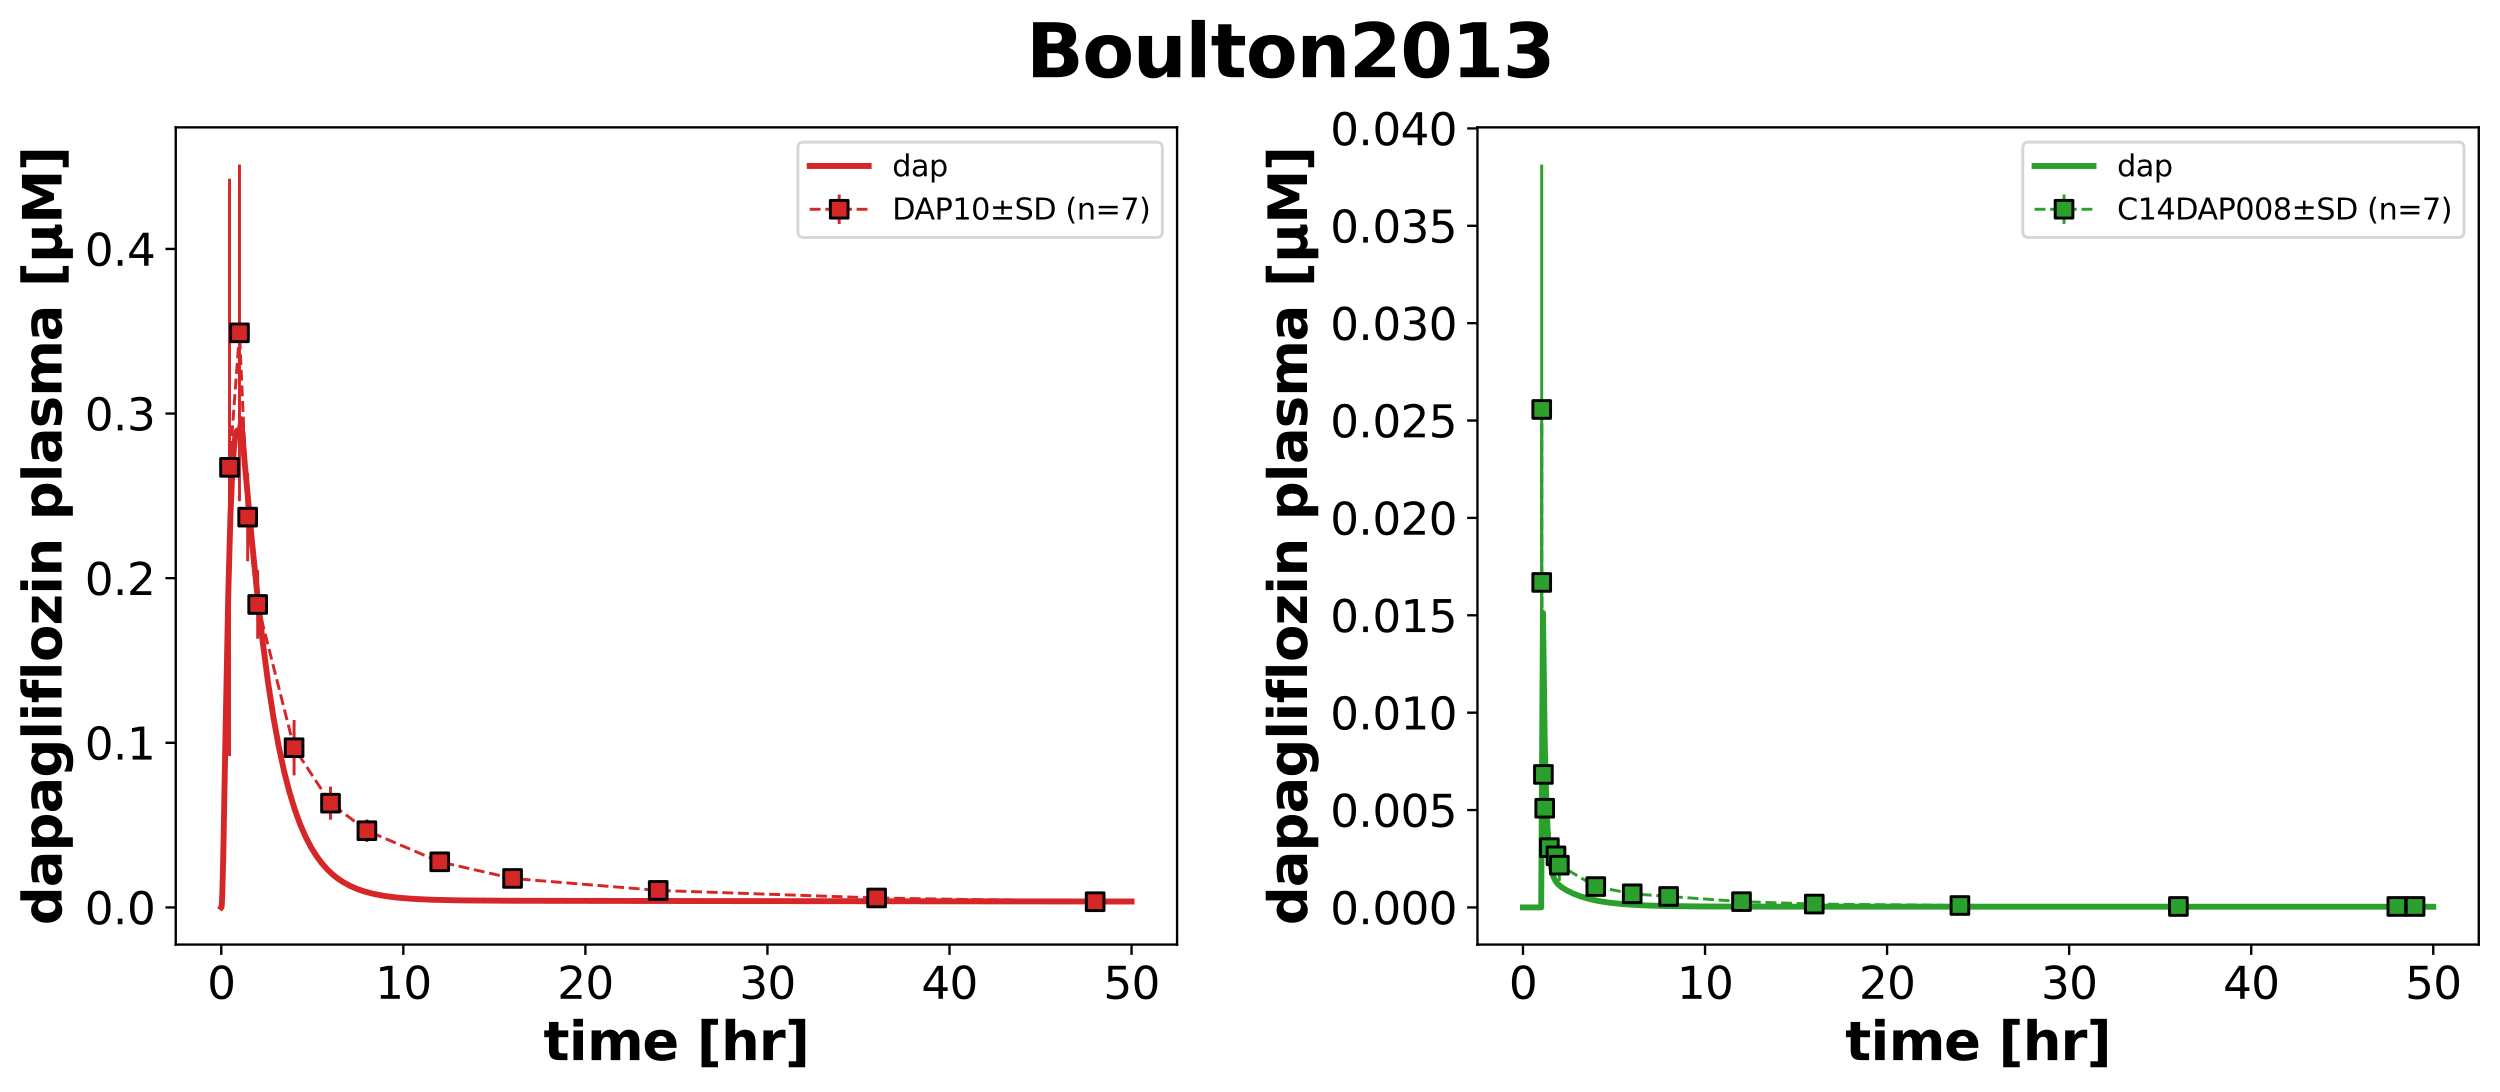 <?xml version="1.0" encoding="utf-8" standalone="no"?>
<!DOCTYPE svg PUBLIC "-//W3C//DTD SVG 1.1//EN"
  "http://www.w3.org/Graphics/SVG/1.1/DTD/svg11.dtd">
<svg xmlns:xlink="http://www.w3.org/1999/xlink" width="848.016pt" height="370.538pt" viewBox="0 0 848.016 370.538" xmlns="http://www.w3.org/2000/svg" version="1.1">
 <defs>
  <style type="text/css">*{stroke-linejoin: round; stroke-linecap: butt}</style>
 </defs>
 <g id="figure_1">
  <g id="patch_1">
   <path d="M 0 370.538 
L 848.016 370.538 
L 848.016 0 
L 0 0 
z
" style="fill: #ffffff"/>
  </g>
  <g id="axes_1">
   <g id="patch_2">
    <path d="M 59.616 320.4 
L 399.268 320.4 
L 399.268 43.2 
L 59.616 43.2 
z
" style="fill: #ffffff"/>
   </g>
   <g id="matplotlib.axis_1">
    <g id="xtick_1">
     <g id="line2d_1">
      <defs>
       <path id="mb3a4744ad8" d="M 0 0 
L 0 3.5 
" style="stroke: #000000; stroke-width: 0.8"/>
      </defs>
      <g>
       <use xlink:href="#mb3a4744ad8" x="75.055" y="320.4" style="stroke: #000000; stroke-width: 0.8"/>
      </g>
     </g>
     <g id="text_1">
      <!-- 0 -->
      <g transform="translate(70.283 338.798) scale(0.15 -0.15)">
       <defs>
        <path id="DejaVuSans-30" d="M 2034 4250 
Q 1547 4250 1301 3770 
Q 1056 3291 1056 2328 
Q 1056 1369 1301 889 
Q 1547 409 2034 409 
Q 2525 409 2770 889 
Q 3016 1369 3016 2328 
Q 3016 3291 2770 3770 
Q 2525 4250 2034 4250 
z
M 2034 4750 
Q 2819 4750 3233 4129 
Q 3647 3509 3647 2328 
Q 3647 1150 3233 529 
Q 2819 -91 2034 -91 
Q 1250 -91 836 529 
Q 422 1150 422 2328 
Q 422 3509 836 4129 
Q 1250 4750 2034 4750 
z
" transform="scale(0.016)"/>
       </defs>
       <use xlink:href="#DejaVuSans-30"/>
      </g>
     </g>
    </g>
    <g id="xtick_2">
     <g id="line2d_2">
      <g>
       <use xlink:href="#mb3a4744ad8" x="136.81" y="320.4" style="stroke: #000000; stroke-width: 0.8"/>
      </g>
     </g>
     <g id="text_2">
      <!-- 10 -->
      <g transform="translate(127.266 338.798) scale(0.15 -0.15)">
       <defs>
        <path id="DejaVuSans-31" d="M 794 531 
L 1825 531 
L 1825 4091 
L 703 3866 
L 703 4441 
L 1819 4666 
L 2450 4666 
L 2450 531 
L 3481 531 
L 3481 0 
L 794 0 
L 794 531 
z
" transform="scale(0.016)"/>
       </defs>
       <use xlink:href="#DejaVuSans-31"/>
       <use xlink:href="#DejaVuSans-30" x="63.623"/>
      </g>
     </g>
    </g>
    <g id="xtick_3">
     <g id="line2d_3">
      <g>
       <use xlink:href="#mb3a4744ad8" x="198.565" y="320.4" style="stroke: #000000; stroke-width: 0.8"/>
      </g>
     </g>
     <g id="text_3">
      <!-- 20 -->
      <g transform="translate(189.021 338.798) scale(0.15 -0.15)">
       <defs>
        <path id="DejaVuSans-32" d="M 1228 531 
L 3431 531 
L 3431 0 
L 469 0 
L 469 531 
Q 828 903 1448 1529 
Q 2069 2156 2228 2338 
Q 2531 2678 2651 2914 
Q 2772 3150 2772 3378 
Q 2772 3750 2511 3984 
Q 2250 4219 1831 4219 
Q 1534 4219 1204 4116 
Q 875 4013 500 3803 
L 500 4441 
Q 881 4594 1212 4672 
Q 1544 4750 1819 4750 
Q 2544 4750 2975 4387 
Q 3406 4025 3406 3419 
Q 3406 3131 3298 2873 
Q 3191 2616 2906 2266 
Q 2828 2175 2409 1742 
Q 1991 1309 1228 531 
z
" transform="scale(0.016)"/>
       </defs>
       <use xlink:href="#DejaVuSans-32"/>
       <use xlink:href="#DejaVuSans-30" x="63.623"/>
      </g>
     </g>
    </g>
    <g id="xtick_4">
     <g id="line2d_4">
      <g>
       <use xlink:href="#mb3a4744ad8" x="260.319" y="320.4" style="stroke: #000000; stroke-width: 0.8"/>
      </g>
     </g>
     <g id="text_4">
      <!-- 30 -->
      <g transform="translate(250.776 338.798) scale(0.15 -0.15)">
       <defs>
        <path id="DejaVuSans-33" d="M 2597 2516 
Q 3050 2419 3304 2112 
Q 3559 1806 3559 1356 
Q 3559 666 3084 287 
Q 2609 -91 1734 -91 
Q 1441 -91 1130 -33 
Q 819 25 488 141 
L 488 750 
Q 750 597 1062 519 
Q 1375 441 1716 441 
Q 2309 441 2620 675 
Q 2931 909 2931 1356 
Q 2931 1769 2642 2001 
Q 2353 2234 1838 2234 
L 1294 2234 
L 1294 2753 
L 1863 2753 
Q 2328 2753 2575 2939 
Q 2822 3125 2822 3475 
Q 2822 3834 2567 4026 
Q 2313 4219 1838 4219 
Q 1578 4219 1281 4162 
Q 984 4106 628 3988 
L 628 4550 
Q 988 4650 1302 4700 
Q 1616 4750 1894 4750 
Q 2613 4750 3031 4423 
Q 3450 4097 3450 3541 
Q 3450 3153 3228 2886 
Q 3006 2619 2597 2516 
z
" transform="scale(0.016)"/>
       </defs>
       <use xlink:href="#DejaVuSans-33"/>
       <use xlink:href="#DejaVuSans-30" x="63.623"/>
      </g>
     </g>
    </g>
    <g id="xtick_5">
     <g id="line2d_5">
      <g>
       <use xlink:href="#mb3a4744ad8" x="322.074" y="320.4" style="stroke: #000000; stroke-width: 0.8"/>
      </g>
     </g>
     <g id="text_5">
      <!-- 40 -->
      <g transform="translate(312.531 338.798) scale(0.15 -0.15)">
       <defs>
        <path id="DejaVuSans-34" d="M 2419 4116 
L 825 1625 
L 2419 1625 
L 2419 4116 
z
M 2253 4666 
L 3047 4666 
L 3047 1625 
L 3713 1625 
L 3713 1100 
L 3047 1100 
L 3047 0 
L 2419 0 
L 2419 1100 
L 313 1100 
L 313 1709 
L 2253 4666 
z
" transform="scale(0.016)"/>
       </defs>
       <use xlink:href="#DejaVuSans-34"/>
       <use xlink:href="#DejaVuSans-30" x="63.623"/>
      </g>
     </g>
    </g>
    <g id="xtick_6">
     <g id="line2d_6">
      <g>
       <use xlink:href="#mb3a4744ad8" x="383.829" y="320.4" style="stroke: #000000; stroke-width: 0.8"/>
      </g>
     </g>
     <g id="text_6">
      <!-- 50 -->
      <g transform="translate(374.286 338.798) scale(0.15 -0.15)">
       <defs>
        <path id="DejaVuSans-35" d="M 691 4666 
L 3169 4666 
L 3169 4134 
L 1269 4134 
L 1269 2991 
Q 1406 3038 1543 3061 
Q 1681 3084 1819 3084 
Q 2600 3084 3056 2656 
Q 3513 2228 3513 1497 
Q 3513 744 3044 326 
Q 2575 -91 1722 -91 
Q 1428 -91 1123 -41 
Q 819 9 494 109 
L 494 744 
Q 775 591 1075 516 
Q 1375 441 1709 441 
Q 2250 441 2565 725 
Q 2881 1009 2881 1497 
Q 2881 1984 2565 2268 
Q 2250 2553 1709 2553 
Q 1456 2553 1204 2497 
Q 953 2441 691 2322 
L 691 4666 
z
" transform="scale(0.016)"/>
       </defs>
       <use xlink:href="#DejaVuSans-35"/>
       <use xlink:href="#DejaVuSans-30" x="63.623"/>
      </g>
     </g>
    </g>
    <g id="text_7">
     <!-- time [hr] -->
     <g transform="translate(184.367 359.594) scale(0.18 -0.18)">
      <defs>
       <path id="DejaVuSans-Bold-74" d="M 1759 4494 
L 1759 3500 
L 2913 3500 
L 2913 2700 
L 1759 2700 
L 1759 1216 
Q 1759 972 1856 886 
Q 1953 800 2241 800 
L 2816 800 
L 2816 0 
L 1856 0 
Q 1194 0 917 276 
Q 641 553 641 1216 
L 641 2700 
L 84 2700 
L 84 3500 
L 641 3500 
L 641 4494 
L 1759 4494 
z
" transform="scale(0.016)"/>
       <path id="DejaVuSans-Bold-69" d="M 538 3500 
L 1656 3500 
L 1656 0 
L 538 0 
L 538 3500 
z
M 538 4863 
L 1656 4863 
L 1656 3950 
L 538 3950 
L 538 4863 
z
" transform="scale(0.016)"/>
       <path id="DejaVuSans-Bold-6d" d="M 3781 2919 
Q 3994 3244 4286 3414 
Q 4578 3584 4928 3584 
Q 5531 3584 5847 3212 
Q 6163 2841 6163 2131 
L 6163 0 
L 5038 0 
L 5038 1825 
Q 5041 1866 5042 1909 
Q 5044 1953 5044 2034 
Q 5044 2406 4934 2573 
Q 4825 2741 4581 2741 
Q 4263 2741 4089 2478 
Q 3916 2216 3909 1719 
L 3909 0 
L 2784 0 
L 2784 1825 
Q 2784 2406 2684 2573 
Q 2584 2741 2328 2741 
Q 2006 2741 1831 2477 
Q 1656 2213 1656 1722 
L 1656 0 
L 531 0 
L 531 3500 
L 1656 3500 
L 1656 2988 
Q 1863 3284 2130 3434 
Q 2397 3584 2719 3584 
Q 3081 3584 3359 3409 
Q 3638 3234 3781 2919 
z
" transform="scale(0.016)"/>
       <path id="DejaVuSans-Bold-65" d="M 4031 1759 
L 4031 1441 
L 1416 1441 
Q 1456 1047 1700 850 
Q 1944 653 2381 653 
Q 2734 653 3104 758 
Q 3475 863 3866 1075 
L 3866 213 
Q 3469 63 3072 -14 
Q 2675 -91 2278 -91 
Q 1328 -91 801 392 
Q 275 875 275 1747 
Q 275 2603 792 3093 
Q 1309 3584 2216 3584 
Q 3041 3584 3536 3087 
Q 4031 2591 4031 1759 
z
M 2881 2131 
Q 2881 2450 2695 2645 
Q 2509 2841 2209 2841 
Q 1884 2841 1681 2658 
Q 1478 2475 1428 2131 
L 2881 2131 
z
" transform="scale(0.016)"/>
       <path id="DejaVuSans-Bold-20" transform="scale(0.016)"/>
       <path id="DejaVuSans-Bold-5b" d="M 550 4863 
L 2491 4863 
L 2491 4159 
L 1613 4159 
L 1613 -141 
L 2491 -141 
L 2491 -844 
L 550 -844 
L 550 4863 
z
" transform="scale(0.016)"/>
       <path id="DejaVuSans-Bold-68" d="M 4056 2131 
L 4056 0 
L 2931 0 
L 2931 347 
L 2931 1625 
Q 2931 2084 2911 2256 
Q 2891 2428 2841 2509 
Q 2775 2619 2662 2680 
Q 2550 2741 2406 2741 
Q 2056 2741 1856 2470 
Q 1656 2200 1656 1722 
L 1656 0 
L 538 0 
L 538 4863 
L 1656 4863 
L 1656 2988 
Q 1909 3294 2193 3439 
Q 2478 3584 2822 3584 
Q 3428 3584 3742 3212 
Q 4056 2841 4056 2131 
z
" transform="scale(0.016)"/>
       <path id="DejaVuSans-Bold-72" d="M 3138 2547 
Q 2991 2616 2845 2648 
Q 2700 2681 2553 2681 
Q 2122 2681 1889 2404 
Q 1656 2128 1656 1613 
L 1656 0 
L 538 0 
L 538 3500 
L 1656 3500 
L 1656 2925 
Q 1872 3269 2151 3426 
Q 2431 3584 2822 3584 
Q 2878 3584 2943 3579 
Q 3009 3575 3134 3559 
L 3138 2547 
z
" transform="scale(0.016)"/>
       <path id="DejaVuSans-Bold-5d" d="M 2375 -844 
L 434 -844 
L 434 -141 
L 1313 -141 
L 1313 4159 
L 434 4159 
L 434 4863 
L 2375 4863 
L 2375 -844 
z
" transform="scale(0.016)"/>
      </defs>
      <use xlink:href="#DejaVuSans-Bold-74"/>
      <use xlink:href="#DejaVuSans-Bold-69" x="47.803"/>
      <use xlink:href="#DejaVuSans-Bold-6d" x="82.08"/>
      <use xlink:href="#DejaVuSans-Bold-65" x="186.279"/>
      <use xlink:href="#DejaVuSans-Bold-20" x="254.102"/>
      <use xlink:href="#DejaVuSans-Bold-5b" x="288.916"/>
      <use xlink:href="#DejaVuSans-Bold-68" x="334.619"/>
      <use xlink:href="#DejaVuSans-Bold-72" x="405.811"/>
      <use xlink:href="#DejaVuSans-Bold-5d" x="455.127"/>
     </g>
    </g>
   </g>
   <g id="matplotlib.axis_2">
    <g id="ytick_1">
     <g id="line2d_7">
      <defs>
       <path id="m0f4a9c0dcc" d="M 0 0 
L -3.5 0 
" style="stroke: #000000; stroke-width: 0.8"/>
      </defs>
      <g>
       <use xlink:href="#m0f4a9c0dcc" x="59.616" y="307.8" style="stroke: #000000; stroke-width: 0.8"/>
      </g>
     </g>
     <g id="text_8">
      <!-- 0.0 -->
      <g transform="translate(28.761 313.499) scale(0.15 -0.15)">
       <defs>
        <path id="DejaVuSans-2e" d="M 684 794 
L 1344 794 
L 1344 0 
L 684 0 
L 684 794 
z
" transform="scale(0.016)"/>
       </defs>
       <use xlink:href="#DejaVuSans-30"/>
       <use xlink:href="#DejaVuSans-2e" x="63.623"/>
       <use xlink:href="#DejaVuSans-30" x="95.41"/>
      </g>
     </g>
    </g>
    <g id="ytick_2">
     <g id="line2d_8">
      <g>
       <use xlink:href="#m0f4a9c0dcc" x="59.616" y="251.959" style="stroke: #000000; stroke-width: 0.8"/>
      </g>
     </g>
     <g id="text_9">
      <!-- 0.1 -->
      <g transform="translate(28.761 257.658) scale(0.15 -0.15)">
       <use xlink:href="#DejaVuSans-30"/>
       <use xlink:href="#DejaVuSans-2e" x="63.623"/>
       <use xlink:href="#DejaVuSans-31" x="95.41"/>
      </g>
     </g>
    </g>
    <g id="ytick_3">
     <g id="line2d_9">
      <g>
       <use xlink:href="#m0f4a9c0dcc" x="59.616" y="196.119" style="stroke: #000000; stroke-width: 0.8"/>
      </g>
     </g>
     <g id="text_10">
      <!-- 0.2 -->
      <g transform="translate(28.761 201.817) scale(0.15 -0.15)">
       <use xlink:href="#DejaVuSans-30"/>
       <use xlink:href="#DejaVuSans-2e" x="63.623"/>
       <use xlink:href="#DejaVuSans-32" x="95.41"/>
      </g>
     </g>
    </g>
    <g id="ytick_4">
     <g id="line2d_10">
      <g>
       <use xlink:href="#m0f4a9c0dcc" x="59.616" y="140.278" style="stroke: #000000; stroke-width: 0.8"/>
      </g>
     </g>
     <g id="text_11">
      <!-- 0.3 -->
      <g transform="translate(28.761 145.977) scale(0.15 -0.15)">
       <use xlink:href="#DejaVuSans-30"/>
       <use xlink:href="#DejaVuSans-2e" x="63.623"/>
       <use xlink:href="#DejaVuSans-33" x="95.41"/>
      </g>
     </g>
    </g>
    <g id="ytick_5">
     <g id="line2d_11">
      <g>
       <use xlink:href="#m0f4a9c0dcc" x="59.616" y="84.437" style="stroke: #000000; stroke-width: 0.8"/>
      </g>
     </g>
     <g id="text_12">
      <!-- 0.4 -->
      <g transform="translate(28.761 90.136) scale(0.15 -0.15)">
       <use xlink:href="#DejaVuSans-30"/>
       <use xlink:href="#DejaVuSans-2e" x="63.623"/>
       <use xlink:href="#DejaVuSans-34" x="95.41"/>
      </g>
     </g>
    </g>
    <g id="text_13">
     <!-- dapagliflozin plasma [µM] -->
     <g transform="translate(20.877 313.838) rotate(-90) scale(0.18 -0.18)">
      <defs>
       <path id="DejaVuSans-Bold-64" d="M 2919 2988 
L 2919 4863 
L 4044 4863 
L 4044 0 
L 2919 0 
L 2919 506 
Q 2688 197 2409 53 
Q 2131 -91 1766 -91 
Q 1119 -91 703 423 
Q 288 938 288 1747 
Q 288 2556 703 3070 
Q 1119 3584 1766 3584 
Q 2128 3584 2408 3439 
Q 2688 3294 2919 2988 
z
M 2181 722 
Q 2541 722 2730 984 
Q 2919 1247 2919 1747 
Q 2919 2247 2730 2509 
Q 2541 2772 2181 2772 
Q 1825 2772 1636 2509 
Q 1447 2247 1447 1747 
Q 1447 1247 1636 984 
Q 1825 722 2181 722 
z
" transform="scale(0.016)"/>
       <path id="DejaVuSans-Bold-61" d="M 2106 1575 
Q 1756 1575 1579 1456 
Q 1403 1338 1403 1106 
Q 1403 894 1545 773 
Q 1688 653 1941 653 
Q 2256 653 2472 879 
Q 2688 1106 2688 1447 
L 2688 1575 
L 2106 1575 
z
M 3816 1997 
L 3816 0 
L 2688 0 
L 2688 519 
Q 2463 200 2181 54 
Q 1900 -91 1497 -91 
Q 953 -91 614 226 
Q 275 544 275 1050 
Q 275 1666 698 1953 
Q 1122 2241 2028 2241 
L 2688 2241 
L 2688 2328 
Q 2688 2594 2478 2717 
Q 2269 2841 1825 2841 
Q 1466 2841 1156 2769 
Q 847 2697 581 2553 
L 581 3406 
Q 941 3494 1303 3539 
Q 1666 3584 2028 3584 
Q 2975 3584 3395 3211 
Q 3816 2838 3816 1997 
z
" transform="scale(0.016)"/>
       <path id="DejaVuSans-Bold-70" d="M 1656 506 
L 1656 -1331 
L 538 -1331 
L 538 3500 
L 1656 3500 
L 1656 2988 
Q 1888 3294 2169 3439 
Q 2450 3584 2816 3584 
Q 3463 3584 3878 3070 
Q 4294 2556 4294 1747 
Q 4294 938 3878 423 
Q 3463 -91 2816 -91 
Q 2450 -91 2169 54 
Q 1888 200 1656 506 
z
M 2400 2772 
Q 2041 2772 1848 2508 
Q 1656 2244 1656 1747 
Q 1656 1250 1848 986 
Q 2041 722 2400 722 
Q 2759 722 2948 984 
Q 3138 1247 3138 1747 
Q 3138 2247 2948 2509 
Q 2759 2772 2400 2772 
z
" transform="scale(0.016)"/>
       <path id="DejaVuSans-Bold-67" d="M 2919 594 
Q 2688 288 2409 144 
Q 2131 0 1766 0 
Q 1125 0 706 504 
Q 288 1009 288 1791 
Q 288 2575 706 3076 
Q 1125 3578 1766 3578 
Q 2131 3578 2409 3434 
Q 2688 3291 2919 2981 
L 2919 3500 
L 4044 3500 
L 4044 353 
Q 4044 -491 3511 -936 
Q 2978 -1381 1966 -1381 
Q 1638 -1381 1331 -1331 
Q 1025 -1281 716 -1178 
L 716 -306 
Q 1009 -475 1290 -558 
Q 1572 -641 1856 -641 
Q 2406 -641 2662 -400 
Q 2919 -159 2919 353 
L 2919 594 
z
M 2181 2772 
Q 1834 2772 1640 2515 
Q 1447 2259 1447 1791 
Q 1447 1309 1634 1061 
Q 1822 813 2181 813 
Q 2531 813 2725 1069 
Q 2919 1325 2919 1791 
Q 2919 2259 2725 2515 
Q 2531 2772 2181 2772 
z
" transform="scale(0.016)"/>
       <path id="DejaVuSans-Bold-6c" d="M 538 4863 
L 1656 4863 
L 1656 0 
L 538 0 
L 538 4863 
z
" transform="scale(0.016)"/>
       <path id="DejaVuSans-Bold-66" d="M 2841 4863 
L 2841 4128 
L 2222 4128 
Q 1984 4128 1890 4042 
Q 1797 3956 1797 3744 
L 1797 3500 
L 2753 3500 
L 2753 2700 
L 1797 2700 
L 1797 0 
L 678 0 
L 678 2700 
L 122 2700 
L 122 3500 
L 678 3500 
L 678 3744 
Q 678 4316 997 4589 
Q 1316 4863 1984 4863 
L 2841 4863 
z
" transform="scale(0.016)"/>
       <path id="DejaVuSans-Bold-6f" d="M 2203 2784 
Q 1831 2784 1636 2517 
Q 1441 2250 1441 1747 
Q 1441 1244 1636 976 
Q 1831 709 2203 709 
Q 2569 709 2762 976 
Q 2956 1244 2956 1747 
Q 2956 2250 2762 2517 
Q 2569 2784 2203 2784 
z
M 2203 3584 
Q 3106 3584 3614 3096 
Q 4122 2609 4122 1747 
Q 4122 884 3614 396 
Q 3106 -91 2203 -91 
Q 1297 -91 786 396 
Q 275 884 275 1747 
Q 275 2609 786 3096 
Q 1297 3584 2203 3584 
z
" transform="scale(0.016)"/>
       <path id="DejaVuSans-Bold-7a" d="M 366 3500 
L 3419 3500 
L 3419 2719 
L 1575 800 
L 3419 800 
L 3419 0 
L 288 0 
L 288 781 
L 2131 2700 
L 366 2700 
L 366 3500 
z
" transform="scale(0.016)"/>
       <path id="DejaVuSans-Bold-6e" d="M 4056 2131 
L 4056 0 
L 2931 0 
L 2931 347 
L 2931 1631 
Q 2931 2084 2911 2256 
Q 2891 2428 2841 2509 
Q 2775 2619 2662 2680 
Q 2550 2741 2406 2741 
Q 2056 2741 1856 2470 
Q 1656 2200 1656 1722 
L 1656 0 
L 538 0 
L 538 3500 
L 1656 3500 
L 1656 2988 
Q 1909 3294 2193 3439 
Q 2478 3584 2822 3584 
Q 3428 3584 3742 3212 
Q 4056 2841 4056 2131 
z
" transform="scale(0.016)"/>
       <path id="DejaVuSans-Bold-73" d="M 3272 3391 
L 3272 2541 
Q 2913 2691 2578 2766 
Q 2244 2841 1947 2841 
Q 1628 2841 1473 2761 
Q 1319 2681 1319 2516 
Q 1319 2381 1436 2309 
Q 1553 2238 1856 2203 
L 2053 2175 
Q 2913 2066 3209 1816 
Q 3506 1566 3506 1031 
Q 3506 472 3093 190 
Q 2681 -91 1863 -91 
Q 1516 -91 1145 -36 
Q 775 19 384 128 
L 384 978 
Q 719 816 1070 734 
Q 1422 653 1784 653 
Q 2113 653 2278 743 
Q 2444 834 2444 1013 
Q 2444 1163 2330 1236 
Q 2216 1309 1875 1350 
L 1678 1375 
Q 931 1469 631 1722 
Q 331 1975 331 2491 
Q 331 3047 712 3315 
Q 1094 3584 1881 3584 
Q 2191 3584 2531 3537 
Q 2872 3491 3272 3391 
z
" transform="scale(0.016)"/>
       <path id="DejaVuSans-Bold-b5" d="M 544 -1338 
L 544 3500 
L 1672 3500 
L 1672 1466 
Q 1672 1103 1828 926 
Q 1984 750 2303 750 
Q 2625 750 2781 926 
Q 2938 1103 2938 1466 
L 2938 3500 
L 4063 3500 
L 4063 1159 
Q 4063 938 4114 850 
Q 4166 763 4288 763 
Q 4344 763 4395 778 
Q 4447 794 4506 831 
L 4506 50 
Q 4341 -22 4195 -56 
Q 4050 -91 3909 -91 
Q 3631 -91 3454 26 
Q 3278 144 3169 403 
Q 3022 156 2811 32 
Q 2600 -91 2322 -91 
Q 2091 -91 1928 -17 
Q 1766 56 1672 206 
L 1672 -1338 
L 544 -1338 
z
" transform="scale(0.016)"/>
       <path id="DejaVuSans-Bold-4d" d="M 588 4666 
L 2119 4666 
L 3181 2169 
L 4250 4666 
L 5778 4666 
L 5778 0 
L 4641 0 
L 4641 3413 
L 3566 897 
L 2803 897 
L 1728 3413 
L 1728 0 
L 588 0 
L 588 4666 
z
" transform="scale(0.016)"/>
      </defs>
      <use xlink:href="#DejaVuSans-Bold-64"/>
      <use xlink:href="#DejaVuSans-Bold-61" x="71.582"/>
      <use xlink:href="#DejaVuSans-Bold-70" x="139.062"/>
      <use xlink:href="#DejaVuSans-Bold-61" x="210.645"/>
      <use xlink:href="#DejaVuSans-Bold-67" x="278.125"/>
      <use xlink:href="#DejaVuSans-Bold-6c" x="349.707"/>
      <use xlink:href="#DejaVuSans-Bold-69" x="383.984"/>
      <use xlink:href="#DejaVuSans-Bold-66" x="418.262"/>
      <use xlink:href="#DejaVuSans-Bold-6c" x="461.768"/>
      <use xlink:href="#DejaVuSans-Bold-6f" x="496.045"/>
      <use xlink:href="#DejaVuSans-Bold-7a" x="564.746"/>
      <use xlink:href="#DejaVuSans-Bold-69" x="622.949"/>
      <use xlink:href="#DejaVuSans-Bold-6e" x="657.227"/>
      <use xlink:href="#DejaVuSans-Bold-20" x="728.418"/>
      <use xlink:href="#DejaVuSans-Bold-70" x="763.232"/>
      <use xlink:href="#DejaVuSans-Bold-6c" x="834.814"/>
      <use xlink:href="#DejaVuSans-Bold-61" x="869.092"/>
      <use xlink:href="#DejaVuSans-Bold-73" x="936.572"/>
      <use xlink:href="#DejaVuSans-Bold-6d" x="996.094"/>
      <use xlink:href="#DejaVuSans-Bold-61" x="1100.293"/>
      <use xlink:href="#DejaVuSans-Bold-20" x="1167.773"/>
      <use xlink:href="#DejaVuSans-Bold-5b" x="1202.588"/>
      <use xlink:href="#DejaVuSans-Bold-b5" x="1248.291"/>
      <use xlink:href="#DejaVuSans-Bold-4d" x="1321.875"/>
      <use xlink:href="#DejaVuSans-Bold-5d" x="1421.387"/>
     </g>
    </g>
   </g>
   <g id="LineCollection_1">
    <path d="M 77.852 256.437 
L 77.852 60.623 
" clip-path="url(#p211ecee80d)" style="fill: none; stroke: #d62728"/>
    <path d="M 81.23 170.008 
L 81.23 55.8 
" clip-path="url(#p211ecee80d)" style="fill: none; stroke: #d62728"/>
    <path d="M 84.009 190.384 
L 84.009 160.439 
" clip-path="url(#p211ecee80d)" style="fill: none; stroke: #d62728"/>
    <path d="M 87.406 216.665 
L 87.406 193.422 
" clip-path="url(#p211ecee80d)" style="fill: none; stroke: #d62728"/>
    <path d="M 99.757 263.025 
L 99.757 244.221 
" clip-path="url(#p211ecee80d)" style="fill: none; stroke: #d62728"/>
    <path d="M 112.108 278.07 
L 112.108 266.814 
" clip-path="url(#p211ecee80d)" style="fill: none; stroke: #d62728"/>
    <path d="M 124.459 285.629 
L 124.459 277.934 
" clip-path="url(#p211ecee80d)" style="fill: none; stroke: #d62728"/>
    <path d="M 149.161 295.47 
L 149.161 289.195 
" clip-path="url(#p211ecee80d)" style="fill: none; stroke: #d62728"/>
    <path d="M 173.863 300.069 
L 173.863 295.874 
" clip-path="url(#p211ecee80d)" style="fill: none; stroke: #d62728"/>
    <path d="M 223.267 303.384 
L 223.267 300.685 
" clip-path="url(#p211ecee80d)" style="fill: none; stroke: #d62728"/>
    <path d="M 297.352 305.104 
L 297.352 304.083 
" clip-path="url(#p211ecee80d)" style="fill: none; stroke: #d62728"/>
    <path d="M 371.478 306.239 
L 371.478 305.497 
" clip-path="url(#p211ecee80d)" style="fill: none; stroke: #d62728"/>
   </g>
   <g id="line2d_12">
    <path d="M 75.055 307.8 
L 75.129 307.704 
L 75.228 306.907 
L 75.413 302.979 
L 75.734 290.386 
L 76.463 250.566 
L 77.463 199.99 
L 78.167 174.999 
L 78.785 160.359 
L 79.328 152.241 
L 79.797 148.16 
L 80.18 146.475 
L 80.464 146.024 
L 80.65 146.049 
L 80.86 146.346 
L 81.168 147.244 
L 81.23 147.482 
L 81.23 147.482 
L 81.835 142.239 
L 83.046 157.498 
L 85.467 183.607 
L 87.282 201.576 
L 89.098 217.572 
L 90.913 231.414 
L 92.729 243.212 
L 94.545 253.191 
L 96.36 261.599 
L 98.176 268.669 
L 99.991 274.607 
L 101.807 279.592 
L 103.623 283.775 
L 105.438 287.284 
L 107.254 290.227 
L 109.069 292.696 
L 110.885 294.767 
L 112.7 296.504 
L 114.516 297.961 
L 116.332 299.182 
L 118.752 300.51 
L 121.173 301.56 
L 123.594 302.391 
L 126.62 303.19 
L 130.251 303.886 
L 134.488 304.443 
L 139.934 304.894 
L 146.592 305.206 
L 156.275 305.421 
L 173.826 305.547 
L 233.74 305.638 
L 383.829 305.799 
L 383.829 305.799 
" clip-path="url(#p211ecee80d)" style="fill: none; stroke: #d62728; stroke-width: 2; stroke-linecap: square"/>
   </g>
   <g id="line2d_13">
    <path d="M 77.852 158.53 
L 81.23 112.904 
L 84.009 175.412 
L 87.406 205.043 
L 99.757 253.623 
L 112.108 272.442 
L 124.459 281.781 
L 149.161 292.333 
L 173.863 297.971 
L 223.267 302.034 
L 297.352 304.594 
L 371.478 305.868 
" clip-path="url(#p211ecee80d)" style="fill: none; stroke-dasharray: 3.7,1.6; stroke-dashoffset: 0; stroke: #d62728"/>
    <defs>
     <path id="mc1a9762a26" d="M -3 3 
L 3 3 
L 3 -3 
L -3 -3 
z
" style="stroke: #000000; stroke-linejoin: miter"/>
    </defs>
    <g clip-path="url(#p211ecee80d)">
     <use xlink:href="#mc1a9762a26" x="77.852" y="158.53" style="fill: #d62728; stroke: #000000; stroke-linejoin: miter"/>
     <use xlink:href="#mc1a9762a26" x="81.23" y="112.904" style="fill: #d62728; stroke: #000000; stroke-linejoin: miter"/>
     <use xlink:href="#mc1a9762a26" x="84.009" y="175.412" style="fill: #d62728; stroke: #000000; stroke-linejoin: miter"/>
     <use xlink:href="#mc1a9762a26" x="87.406" y="205.043" style="fill: #d62728; stroke: #000000; stroke-linejoin: miter"/>
     <use xlink:href="#mc1a9762a26" x="99.757" y="253.623" style="fill: #d62728; stroke: #000000; stroke-linejoin: miter"/>
     <use xlink:href="#mc1a9762a26" x="112.108" y="272.442" style="fill: #d62728; stroke: #000000; stroke-linejoin: miter"/>
     <use xlink:href="#mc1a9762a26" x="124.459" y="281.781" style="fill: #d62728; stroke: #000000; stroke-linejoin: miter"/>
     <use xlink:href="#mc1a9762a26" x="149.161" y="292.333" style="fill: #d62728; stroke: #000000; stroke-linejoin: miter"/>
     <use xlink:href="#mc1a9762a26" x="173.863" y="297.971" style="fill: #d62728; stroke: #000000; stroke-linejoin: miter"/>
     <use xlink:href="#mc1a9762a26" x="223.267" y="302.034" style="fill: #d62728; stroke: #000000; stroke-linejoin: miter"/>
     <use xlink:href="#mc1a9762a26" x="297.352" y="304.594" style="fill: #d62728; stroke: #000000; stroke-linejoin: miter"/>
     <use xlink:href="#mc1a9762a26" x="371.478" y="305.868" style="fill: #d62728; stroke: #000000; stroke-linejoin: miter"/>
    </g>
   </g>
   <g id="patch_3">
    <path d="M 59.616 320.4 
L 59.616 43.2 
" style="fill: none; stroke: #000000; stroke-width: 0.8; stroke-linejoin: miter; stroke-linecap: square"/>
   </g>
   <g id="patch_4">
    <path d="M 399.268 320.4 
L 399.268 43.2 
" style="fill: none; stroke: #000000; stroke-width: 0.8; stroke-linejoin: miter; stroke-linecap: square"/>
   </g>
   <g id="patch_5">
    <path d="M 59.616 320.4 
L 399.268 320.4 
" style="fill: none; stroke: #000000; stroke-width: 0.8; stroke-linejoin: miter; stroke-linecap: square"/>
   </g>
   <g id="patch_6">
    <path d="M 59.616 43.2 
L 399.268 43.2 
" style="fill: none; stroke: #000000; stroke-width: 0.8; stroke-linejoin: miter; stroke-linecap: square"/>
   </g>
   <g id="legend_1">
    <g id="patch_7">
     <path d="M 272.659 80.556 
L 392.268 80.556 
Q 394.268 80.556 394.268 78.556 
L 394.268 50.2 
Q 394.268 48.2 392.268 48.2 
L 272.659 48.2 
Q 270.659 48.2 270.659 50.2 
L 270.659 78.556 
Q 270.659 80.556 272.659 80.556 
z
" style="fill: #ffffff; opacity: 0.8; stroke: #cccccc; stroke-linejoin: miter"/>
    </g>
    <g id="line2d_14">
     <path d="M 274.659 56.298 
L 294.659 56.298 
" style="fill: none; stroke: #d62728; stroke-width: 2; stroke-linecap: square"/>
    </g>
    <g id="line2d_15"/>
    <g id="text_14">
     <!-- dap -->
     <g transform="translate(302.659 59.798) scale(0.1 -0.1)">
      <defs>
       <path id="DejaVuSans-64" d="M 2906 2969 
L 2906 4863 
L 3481 4863 
L 3481 0 
L 2906 0 
L 2906 525 
Q 2725 213 2448 61 
Q 2172 -91 1784 -91 
Q 1150 -91 751 415 
Q 353 922 353 1747 
Q 353 2572 751 3078 
Q 1150 3584 1784 3584 
Q 2172 3584 2448 3432 
Q 2725 3281 2906 2969 
z
M 947 1747 
Q 947 1113 1208 752 
Q 1469 391 1925 391 
Q 2381 391 2643 752 
Q 2906 1113 2906 1747 
Q 2906 2381 2643 2742 
Q 2381 3103 1925 3103 
Q 1469 3103 1208 2742 
Q 947 2381 947 1747 
z
" transform="scale(0.016)"/>
       <path id="DejaVuSans-61" d="M 2194 1759 
Q 1497 1759 1228 1600 
Q 959 1441 959 1056 
Q 959 750 1161 570 
Q 1363 391 1709 391 
Q 2188 391 2477 730 
Q 2766 1069 2766 1631 
L 2766 1759 
L 2194 1759 
z
M 3341 1997 
L 3341 0 
L 2766 0 
L 2766 531 
Q 2569 213 2275 61 
Q 1981 -91 1556 -91 
Q 1019 -91 701 211 
Q 384 513 384 1019 
Q 384 1609 779 1909 
Q 1175 2209 1959 2209 
L 2766 2209 
L 2766 2266 
Q 2766 2663 2505 2880 
Q 2244 3097 1772 3097 
Q 1472 3097 1187 3025 
Q 903 2953 641 2809 
L 641 3341 
Q 956 3463 1253 3523 
Q 1550 3584 1831 3584 
Q 2591 3584 2966 3190 
Q 3341 2797 3341 1997 
z
" transform="scale(0.016)"/>
       <path id="DejaVuSans-70" d="M 1159 525 
L 1159 -1331 
L 581 -1331 
L 581 3500 
L 1159 3500 
L 1159 2969 
Q 1341 3281 1617 3432 
Q 1894 3584 2278 3584 
Q 2916 3584 3314 3078 
Q 3713 2572 3713 1747 
Q 3713 922 3314 415 
Q 2916 -91 2278 -91 
Q 1894 -91 1617 61 
Q 1341 213 1159 525 
z
M 3116 1747 
Q 3116 2381 2855 2742 
Q 2594 3103 2138 3103 
Q 1681 3103 1420 2742 
Q 1159 2381 1159 1747 
Q 1159 1113 1420 752 
Q 1681 391 2138 391 
Q 2594 391 2855 752 
Q 3116 1113 3116 1747 
z
" transform="scale(0.016)"/>
      </defs>
      <use xlink:href="#DejaVuSans-64"/>
      <use xlink:href="#DejaVuSans-61" x="63.477"/>
      <use xlink:href="#DejaVuSans-70" x="124.756"/>
     </g>
    </g>
    <g id="LineCollection_2">
     <path d="M 284.659 75.977 
L 284.659 65.977 
" style="fill: none; stroke: #d62728"/>
    </g>
    <g id="line2d_16">
     <path d="M 274.659 70.977 
L 294.659 70.977 
" style="fill: none; stroke-dasharray: 3.7,1.6; stroke-dashoffset: 0; stroke: #d62728"/>
    </g>
    <g id="line2d_17">
     <g>
      <use xlink:href="#mc1a9762a26" x="284.659" y="70.977" style="fill: #d62728; stroke: #000000; stroke-linejoin: miter"/>
     </g>
    </g>
    <g id="text_15">
     <!-- DAP10±SD (n=7) -->
     <g transform="translate(302.659 74.477) scale(0.1 -0.1)">
      <defs>
       <path id="DejaVuSans-44" d="M 1259 4147 
L 1259 519 
L 2022 519 
Q 2988 519 3436 956 
Q 3884 1394 3884 2338 
Q 3884 3275 3436 3711 
Q 2988 4147 2022 4147 
L 1259 4147 
z
M 628 4666 
L 1925 4666 
Q 3281 4666 3915 4102 
Q 4550 3538 4550 2338 
Q 4550 1131 3912 565 
Q 3275 0 1925 0 
L 628 0 
L 628 4666 
z
" transform="scale(0.016)"/>
       <path id="DejaVuSans-41" d="M 2188 4044 
L 1331 1722 
L 3047 1722 
L 2188 4044 
z
M 1831 4666 
L 2547 4666 
L 4325 0 
L 3669 0 
L 3244 1197 
L 1141 1197 
L 716 0 
L 50 0 
L 1831 4666 
z
" transform="scale(0.016)"/>
       <path id="DejaVuSans-50" d="M 1259 4147 
L 1259 2394 
L 2053 2394 
Q 2494 2394 2734 2622 
Q 2975 2850 2975 3272 
Q 2975 3691 2734 3919 
Q 2494 4147 2053 4147 
L 1259 4147 
z
M 628 4666 
L 2053 4666 
Q 2838 4666 3239 4311 
Q 3641 3956 3641 3272 
Q 3641 2581 3239 2228 
Q 2838 1875 2053 1875 
L 1259 1875 
L 1259 0 
L 628 0 
L 628 4666 
z
" transform="scale(0.016)"/>
       <path id="DejaVuSans-b1" d="M 2944 4013 
L 2944 2803 
L 4684 2803 
L 4684 2272 
L 2944 2272 
L 2944 1063 
L 2419 1063 
L 2419 2272 
L 678 2272 
L 678 2803 
L 2419 2803 
L 2419 4013 
L 2944 4013 
z
M 678 531 
L 4684 531 
L 4684 0 
L 678 0 
L 678 531 
z
" transform="scale(0.016)"/>
       <path id="DejaVuSans-53" d="M 3425 4513 
L 3425 3897 
Q 3066 4069 2747 4153 
Q 2428 4238 2131 4238 
Q 1616 4238 1336 4038 
Q 1056 3838 1056 3469 
Q 1056 3159 1242 3001 
Q 1428 2844 1947 2747 
L 2328 2669 
Q 3034 2534 3370 2195 
Q 3706 1856 3706 1288 
Q 3706 609 3251 259 
Q 2797 -91 1919 -91 
Q 1588 -91 1214 -16 
Q 841 59 441 206 
L 441 856 
Q 825 641 1194 531 
Q 1563 422 1919 422 
Q 2459 422 2753 634 
Q 3047 847 3047 1241 
Q 3047 1584 2836 1778 
Q 2625 1972 2144 2069 
L 1759 2144 
Q 1053 2284 737 2584 
Q 422 2884 422 3419 
Q 422 4038 858 4394 
Q 1294 4750 2059 4750 
Q 2388 4750 2728 4690 
Q 3069 4631 3425 4513 
z
" transform="scale(0.016)"/>
       <path id="DejaVuSans-20" transform="scale(0.016)"/>
       <path id="DejaVuSans-28" d="M 1984 4856 
Q 1566 4138 1362 3434 
Q 1159 2731 1159 2009 
Q 1159 1288 1364 580 
Q 1569 -128 1984 -844 
L 1484 -844 
Q 1016 -109 783 600 
Q 550 1309 550 2009 
Q 550 2706 781 3412 
Q 1013 4119 1484 4856 
L 1984 4856 
z
" transform="scale(0.016)"/>
       <path id="DejaVuSans-6e" d="M 3513 2113 
L 3513 0 
L 2938 0 
L 2938 2094 
Q 2938 2591 2744 2837 
Q 2550 3084 2163 3084 
Q 1697 3084 1428 2787 
Q 1159 2491 1159 1978 
L 1159 0 
L 581 0 
L 581 3500 
L 1159 3500 
L 1159 2956 
Q 1366 3272 1645 3428 
Q 1925 3584 2291 3584 
Q 2894 3584 3203 3211 
Q 3513 2838 3513 2113 
z
" transform="scale(0.016)"/>
       <path id="DejaVuSans-3d" d="M 678 2906 
L 4684 2906 
L 4684 2381 
L 678 2381 
L 678 2906 
z
M 678 1631 
L 4684 1631 
L 4684 1100 
L 678 1100 
L 678 1631 
z
" transform="scale(0.016)"/>
       <path id="DejaVuSans-37" d="M 525 4666 
L 3525 4666 
L 3525 4397 
L 1831 0 
L 1172 0 
L 2766 4134 
L 525 4134 
L 525 4666 
z
" transform="scale(0.016)"/>
       <path id="DejaVuSans-29" d="M 513 4856 
L 1013 4856 
Q 1481 4119 1714 3412 
Q 1947 2706 1947 2009 
Q 1947 1309 1714 600 
Q 1481 -109 1013 -844 
L 513 -844 
Q 928 -128 1133 580 
Q 1338 1288 1338 2009 
Q 1338 2731 1133 3434 
Q 928 4138 513 4856 
z
" transform="scale(0.016)"/>
      </defs>
      <use xlink:href="#DejaVuSans-44"/>
      <use xlink:href="#DejaVuSans-41" x="75.252"/>
      <use xlink:href="#DejaVuSans-50" x="143.66"/>
      <use xlink:href="#DejaVuSans-31" x="203.963"/>
      <use xlink:href="#DejaVuSans-30" x="267.586"/>
      <use xlink:href="#DejaVuSans-b1" x="331.209"/>
      <use xlink:href="#DejaVuSans-53" x="414.998"/>
      <use xlink:href="#DejaVuSans-44" x="478.475"/>
      <use xlink:href="#DejaVuSans-20" x="555.477"/>
      <use xlink:href="#DejaVuSans-28" x="587.264"/>
      <use xlink:href="#DejaVuSans-6e" x="626.277"/>
      <use xlink:href="#DejaVuSans-3d" x="689.656"/>
      <use xlink:href="#DejaVuSans-37" x="773.445"/>
      <use xlink:href="#DejaVuSans-29" x="837.068"/>
     </g>
    </g>
   </g>
  </g>
  <g id="axes_2">
   <g id="patch_8">
    <path d="M 501.164 320.4 
L 840.816 320.4 
L 840.816 43.2 
L 501.164 43.2 
z
" style="fill: #ffffff"/>
   </g>
   <g id="matplotlib.axis_3">
    <g id="xtick_7">
     <g id="line2d_18">
      <g>
       <use xlink:href="#mb3a4744ad8" x="516.602" y="320.4" style="stroke: #000000; stroke-width: 0.8"/>
      </g>
     </g>
     <g id="text_16">
      <!-- 0 -->
      <g transform="translate(511.831 338.798) scale(0.15 -0.15)">
       <use xlink:href="#DejaVuSans-30"/>
      </g>
     </g>
    </g>
    <g id="xtick_8">
     <g id="line2d_19">
      <g>
       <use xlink:href="#mb3a4744ad8" x="578.357" y="320.4" style="stroke: #000000; stroke-width: 0.8"/>
      </g>
     </g>
     <g id="text_17">
      <!-- 10 -->
      <g transform="translate(568.814 338.798) scale(0.15 -0.15)">
       <use xlink:href="#DejaVuSans-31"/>
       <use xlink:href="#DejaVuSans-30" x="63.623"/>
      </g>
     </g>
    </g>
    <g id="xtick_9">
     <g id="line2d_20">
      <g>
       <use xlink:href="#mb3a4744ad8" x="640.112" y="320.4" style="stroke: #000000; stroke-width: 0.8"/>
      </g>
     </g>
     <g id="text_18">
      <!-- 20 -->
      <g transform="translate(630.569 338.798) scale(0.15 -0.15)">
       <use xlink:href="#DejaVuSans-32"/>
       <use xlink:href="#DejaVuSans-30" x="63.623"/>
      </g>
     </g>
    </g>
    <g id="xtick_10">
     <g id="line2d_21">
      <g>
       <use xlink:href="#mb3a4744ad8" x="701.867" y="320.4" style="stroke: #000000; stroke-width: 0.8"/>
      </g>
     </g>
     <g id="text_19">
      <!-- 30 -->
      <g transform="translate(692.324 338.798) scale(0.15 -0.15)">
       <use xlink:href="#DejaVuSans-33"/>
       <use xlink:href="#DejaVuSans-30" x="63.623"/>
      </g>
     </g>
    </g>
    <g id="xtick_11">
     <g id="line2d_22">
      <g>
       <use xlink:href="#mb3a4744ad8" x="763.622" y="320.4" style="stroke: #000000; stroke-width: 0.8"/>
      </g>
     </g>
     <g id="text_20">
      <!-- 40 -->
      <g transform="translate(754.079 338.798) scale(0.15 -0.15)">
       <use xlink:href="#DejaVuSans-34"/>
       <use xlink:href="#DejaVuSans-30" x="63.623"/>
      </g>
     </g>
    </g>
    <g id="xtick_12">
     <g id="line2d_23">
      <g>
       <use xlink:href="#mb3a4744ad8" x="825.377" y="320.4" style="stroke: #000000; stroke-width: 0.8"/>
      </g>
     </g>
     <g id="text_21">
      <!-- 50 -->
      <g transform="translate(815.833 338.798) scale(0.15 -0.15)">
       <use xlink:href="#DejaVuSans-35"/>
       <use xlink:href="#DejaVuSans-30" x="63.623"/>
      </g>
     </g>
    </g>
    <g id="text_22">
     <!-- time [hr] -->
     <g transform="translate(625.915 359.594) scale(0.18 -0.18)">
      <use xlink:href="#DejaVuSans-Bold-74"/>
      <use xlink:href="#DejaVuSans-Bold-69" x="47.803"/>
      <use xlink:href="#DejaVuSans-Bold-6d" x="82.08"/>
      <use xlink:href="#DejaVuSans-Bold-65" x="186.279"/>
      <use xlink:href="#DejaVuSans-Bold-20" x="254.102"/>
      <use xlink:href="#DejaVuSans-Bold-5b" x="288.916"/>
      <use xlink:href="#DejaVuSans-Bold-68" x="334.619"/>
      <use xlink:href="#DejaVuSans-Bold-72" x="405.811"/>
      <use xlink:href="#DejaVuSans-Bold-5d" x="455.127"/>
     </g>
    </g>
   </g>
   <g id="matplotlib.axis_4">
    <g id="ytick_6">
     <g id="line2d_24">
      <g>
       <use xlink:href="#m0f4a9c0dcc" x="501.164" y="307.8" style="stroke: #000000; stroke-width: 0.8"/>
      </g>
     </g>
     <g id="text_23">
      <!-- 0.000 -->
      <g transform="translate(451.222 313.499) scale(0.15 -0.15)">
       <use xlink:href="#DejaVuSans-30"/>
       <use xlink:href="#DejaVuSans-2e" x="63.623"/>
       <use xlink:href="#DejaVuSans-30" x="95.41"/>
       <use xlink:href="#DejaVuSans-30" x="159.033"/>
       <use xlink:href="#DejaVuSans-30" x="222.656"/>
      </g>
     </g>
    </g>
    <g id="ytick_7">
     <g id="line2d_25">
      <g>
       <use xlink:href="#m0f4a9c0dcc" x="501.164" y="274.77" style="stroke: #000000; stroke-width: 0.8"/>
      </g>
     </g>
     <g id="text_24">
      <!-- 0.005 -->
      <g transform="translate(451.222 280.469) scale(0.15 -0.15)">
       <use xlink:href="#DejaVuSans-30"/>
       <use xlink:href="#DejaVuSans-2e" x="63.623"/>
       <use xlink:href="#DejaVuSans-30" x="95.41"/>
       <use xlink:href="#DejaVuSans-30" x="159.033"/>
       <use xlink:href="#DejaVuSans-35" x="222.656"/>
      </g>
     </g>
    </g>
    <g id="ytick_8">
     <g id="line2d_26">
      <g>
       <use xlink:href="#m0f4a9c0dcc" x="501.164" y="241.74" style="stroke: #000000; stroke-width: 0.8"/>
      </g>
     </g>
     <g id="text_25">
      <!-- 0.010 -->
      <g transform="translate(451.222 247.439) scale(0.15 -0.15)">
       <use xlink:href="#DejaVuSans-30"/>
       <use xlink:href="#DejaVuSans-2e" x="63.623"/>
       <use xlink:href="#DejaVuSans-30" x="95.41"/>
       <use xlink:href="#DejaVuSans-31" x="159.033"/>
       <use xlink:href="#DejaVuSans-30" x="222.656"/>
      </g>
     </g>
    </g>
    <g id="ytick_9">
     <g id="line2d_27">
      <g>
       <use xlink:href="#m0f4a9c0dcc" x="501.164" y="208.71" style="stroke: #000000; stroke-width: 0.8"/>
      </g>
     </g>
     <g id="text_26">
      <!-- 0.015 -->
      <g transform="translate(451.222 214.409) scale(0.15 -0.15)">
       <use xlink:href="#DejaVuSans-30"/>
       <use xlink:href="#DejaVuSans-2e" x="63.623"/>
       <use xlink:href="#DejaVuSans-30" x="95.41"/>
       <use xlink:href="#DejaVuSans-31" x="159.033"/>
       <use xlink:href="#DejaVuSans-35" x="222.656"/>
      </g>
     </g>
    </g>
    <g id="ytick_10">
     <g id="line2d_28">
      <g>
       <use xlink:href="#m0f4a9c0dcc" x="501.164" y="175.68" style="stroke: #000000; stroke-width: 0.8"/>
      </g>
     </g>
     <g id="text_27">
      <!-- 0.020 -->
      <g transform="translate(451.222 181.379) scale(0.15 -0.15)">
       <use xlink:href="#DejaVuSans-30"/>
       <use xlink:href="#DejaVuSans-2e" x="63.623"/>
       <use xlink:href="#DejaVuSans-30" x="95.41"/>
       <use xlink:href="#DejaVuSans-32" x="159.033"/>
       <use xlink:href="#DejaVuSans-30" x="222.656"/>
      </g>
     </g>
    </g>
    <g id="ytick_11">
     <g id="line2d_29">
      <g>
       <use xlink:href="#m0f4a9c0dcc" x="501.164" y="142.65" style="stroke: #000000; stroke-width: 0.8"/>
      </g>
     </g>
     <g id="text_28">
      <!-- 0.025 -->
      <g transform="translate(451.222 148.349) scale(0.15 -0.15)">
       <use xlink:href="#DejaVuSans-30"/>
       <use xlink:href="#DejaVuSans-2e" x="63.623"/>
       <use xlink:href="#DejaVuSans-30" x="95.41"/>
       <use xlink:href="#DejaVuSans-32" x="159.033"/>
       <use xlink:href="#DejaVuSans-35" x="222.656"/>
      </g>
     </g>
    </g>
    <g id="ytick_12">
     <g id="line2d_30">
      <g>
       <use xlink:href="#m0f4a9c0dcc" x="501.164" y="109.62" style="stroke: #000000; stroke-width: 0.8"/>
      </g>
     </g>
     <g id="text_29">
      <!-- 0.030 -->
      <g transform="translate(451.222 115.319) scale(0.15 -0.15)">
       <use xlink:href="#DejaVuSans-30"/>
       <use xlink:href="#DejaVuSans-2e" x="63.623"/>
       <use xlink:href="#DejaVuSans-30" x="95.41"/>
       <use xlink:href="#DejaVuSans-33" x="159.033"/>
       <use xlink:href="#DejaVuSans-30" x="222.656"/>
      </g>
     </g>
    </g>
    <g id="ytick_13">
     <g id="line2d_31">
      <g>
       <use xlink:href="#m0f4a9c0dcc" x="501.164" y="76.59" style="stroke: #000000; stroke-width: 0.8"/>
      </g>
     </g>
     <g id="text_30">
      <!-- 0.035 -->
      <g transform="translate(451.222 82.289) scale(0.15 -0.15)">
       <use xlink:href="#DejaVuSans-30"/>
       <use xlink:href="#DejaVuSans-2e" x="63.623"/>
       <use xlink:href="#DejaVuSans-30" x="95.41"/>
       <use xlink:href="#DejaVuSans-33" x="159.033"/>
       <use xlink:href="#DejaVuSans-35" x="222.656"/>
      </g>
     </g>
    </g>
    <g id="ytick_14">
     <g id="line2d_32">
      <g>
       <use xlink:href="#m0f4a9c0dcc" x="501.164" y="43.56" style="stroke: #000000; stroke-width: 0.8"/>
      </g>
     </g>
     <g id="text_31">
      <!-- 0.040 -->
      <g transform="translate(451.222 49.259) scale(0.15 -0.15)">
       <use xlink:href="#DejaVuSans-30"/>
       <use xlink:href="#DejaVuSans-2e" x="63.623"/>
       <use xlink:href="#DejaVuSans-30" x="95.41"/>
       <use xlink:href="#DejaVuSans-34" x="159.033"/>
       <use xlink:href="#DejaVuSans-30" x="222.656"/>
      </g>
     </g>
    </g>
    <g id="text_32">
     <!-- dapagliflozin plasma [µM] -->
     <g transform="translate(443.338 313.838) rotate(-90) scale(0.18 -0.18)">
      <use xlink:href="#DejaVuSans-Bold-64"/>
      <use xlink:href="#DejaVuSans-Bold-61" x="71.582"/>
      <use xlink:href="#DejaVuSans-Bold-70" x="139.062"/>
      <use xlink:href="#DejaVuSans-Bold-61" x="210.645"/>
      <use xlink:href="#DejaVuSans-Bold-67" x="278.125"/>
      <use xlink:href="#DejaVuSans-Bold-6c" x="349.707"/>
      <use xlink:href="#DejaVuSans-Bold-69" x="383.984"/>
      <use xlink:href="#DejaVuSans-Bold-66" x="418.262"/>
      <use xlink:href="#DejaVuSans-Bold-6c" x="461.768"/>
      <use xlink:href="#DejaVuSans-Bold-6f" x="496.045"/>
      <use xlink:href="#DejaVuSans-Bold-7a" x="564.746"/>
      <use xlink:href="#DejaVuSans-Bold-69" x="622.949"/>
      <use xlink:href="#DejaVuSans-Bold-6e" x="657.227"/>
      <use xlink:href="#DejaVuSans-Bold-20" x="728.418"/>
      <use xlink:href="#DejaVuSans-Bold-70" x="763.232"/>
      <use xlink:href="#DejaVuSans-Bold-6c" x="834.814"/>
      <use xlink:href="#DejaVuSans-Bold-61" x="869.092"/>
      <use xlink:href="#DejaVuSans-Bold-73" x="936.572"/>
      <use xlink:href="#DejaVuSans-Bold-6d" x="996.094"/>
      <use xlink:href="#DejaVuSans-Bold-61" x="1100.293"/>
      <use xlink:href="#DejaVuSans-Bold-20" x="1167.773"/>
      <use xlink:href="#DejaVuSans-Bold-5b" x="1202.588"/>
      <use xlink:href="#DejaVuSans-Bold-b5" x="1248.291"/>
      <use xlink:href="#DejaVuSans-Bold-4d" x="1321.875"/>
      <use xlink:href="#DejaVuSans-Bold-5d" x="1421.387"/>
     </g>
    </g>
   </g>
   <g id="LineCollection_3">
    <path d="M 522.961 221.98 
L 522.961 55.8 
" clip-path="url(#p2e0d23969b)" style="fill: none; stroke: #2ca02c"/>
    <path d="M 522.961 251.791 
L 522.961 143.335 
" clip-path="url(#p2e0d23969b)" style="fill: none; stroke: #2ca02c"/>
    <path d="M 523.535 272.677 
L 523.535 252.698 
" clip-path="url(#p2e0d23969b)" style="fill: none; stroke: #2ca02c"/>
    <path d="M 523.979 283.859 
L 523.979 264.457 
" clip-path="url(#p2e0d23969b)" style="fill: none; stroke: #2ca02c"/>
    <path d="M 525.557 292.689 
L 525.557 282.375 
" clip-path="url(#p2e0d23969b)" style="fill: none; stroke: #2ca02c"/>
    <path d="M 527.802 294.033 
L 527.802 286.562 
" clip-path="url(#p2e0d23969b)" style="fill: none; stroke: #2ca02c"/>
    <path d="M 528.953 298.815 
L 528.953 288.126 
" clip-path="url(#p2e0d23969b)" style="fill: none; stroke: #2ca02c"/>
    <path d="M 541.304 301.777 
L 541.304 299.687 
" clip-path="url(#p2e0d23969b)" style="fill: none; stroke: #2ca02c"/>
    <path d="M 553.655 303.869 
L 553.655 302.505 
" clip-path="url(#p2e0d23969b)" style="fill: none; stroke: #2ca02c"/>
    <path d="M 566.006 305.235 
L 566.006 302.912 
" clip-path="url(#p2e0d23969b)" style="fill: none; stroke: #2ca02c"/>
    <path d="M 590.73 307.142 
L 590.73 304.529 
" clip-path="url(#p2e0d23969b)" style="fill: none; stroke: #2ca02c"/>
    <path d="M 615.41 307.142 
L 615.41 306.184 
" clip-path="url(#p2e0d23969b)" style="fill: none; stroke: #2ca02c"/>
    <path d="M 664.814 307.322 
L 664.814 306.979 
" clip-path="url(#p2e0d23969b)" style="fill: none; stroke: #2ca02c"/>
    <path d="M 738.92 307.8 
L 738.92 307.159 
" clip-path="url(#p2e0d23969b)" style="fill: none; stroke: #2ca02c"/>
    <path d="M 813.026 307.8 
L 813.026 307.151 
" clip-path="url(#p2e0d23969b)" style="fill: none; stroke: #2ca02c"/>
    <path d="M 819.202 307.636 
L 819.202 307.315 
" clip-path="url(#p2e0d23969b)" style="fill: none; stroke: #2ca02c"/>
   </g>
   <g id="line2d_33">
    <path d="M 516.602 307.8 
L 522.778 307.8 
L 522.778 307.8 
L 523.383 207.887 
L 523.988 251.45 
L 524.594 273.986 
L 525.199 285.781 
L 525.804 292.072 
L 526.409 295.535 
L 527.014 297.539 
L 527.62 298.784 
L 528.225 299.628 
L 529.435 300.762 
L 531.251 301.935 
L 533.672 303.121 
L 536.092 304.049 
L 539.118 304.94 
L 542.144 305.603 
L 545.776 306.181 
L 550.617 306.692 
L 556.669 307.071 
L 564.537 307.325 
L 577.246 307.482 
L 605.085 307.545 
L 825.377 307.576 
L 825.377 307.576 
" clip-path="url(#p2e0d23969b)" style="fill: none; stroke: #2ca02c; stroke-width: 2; stroke-linecap: square"/>
   </g>
   <g id="line2d_34">
    <path d="M 522.961 138.89 
L 522.961 197.563 
L 523.535 262.688 
L 523.979 274.158 
L 525.557 287.532 
L 527.802 290.298 
L 528.953 293.471 
L 541.304 300.732 
L 553.655 303.187 
L 566.006 304.074 
L 590.73 305.835 
L 615.41 306.663 
L 664.814 307.15 
L 738.92 307.48 
L 813.026 307.475 
L 819.202 307.475 
" clip-path="url(#p2e0d23969b)" style="fill: none; stroke-dasharray: 3.7,1.6; stroke-dashoffset: 0; stroke: #2ca02c"/>
    <defs>
     <path id="mbacbfc2f2a" d="M -3 3 
L 3 3 
L 3 -3 
L -3 -3 
z
" style="stroke: #000000; stroke-linejoin: miter"/>
    </defs>
    <g clip-path="url(#p2e0d23969b)">
     <use xlink:href="#mbacbfc2f2a" x="522.961" y="138.89" style="fill: #2ca02c; stroke: #000000; stroke-linejoin: miter"/>
     <use xlink:href="#mbacbfc2f2a" x="522.961" y="197.563" style="fill: #2ca02c; stroke: #000000; stroke-linejoin: miter"/>
     <use xlink:href="#mbacbfc2f2a" x="523.535" y="262.688" style="fill: #2ca02c; stroke: #000000; stroke-linejoin: miter"/>
     <use xlink:href="#mbacbfc2f2a" x="523.979" y="274.158" style="fill: #2ca02c; stroke: #000000; stroke-linejoin: miter"/>
     <use xlink:href="#mbacbfc2f2a" x="525.557" y="287.532" style="fill: #2ca02c; stroke: #000000; stroke-linejoin: miter"/>
     <use xlink:href="#mbacbfc2f2a" x="527.802" y="290.298" style="fill: #2ca02c; stroke: #000000; stroke-linejoin: miter"/>
     <use xlink:href="#mbacbfc2f2a" x="528.953" y="293.471" style="fill: #2ca02c; stroke: #000000; stroke-linejoin: miter"/>
     <use xlink:href="#mbacbfc2f2a" x="541.304" y="300.732" style="fill: #2ca02c; stroke: #000000; stroke-linejoin: miter"/>
     <use xlink:href="#mbacbfc2f2a" x="553.655" y="303.187" style="fill: #2ca02c; stroke: #000000; stroke-linejoin: miter"/>
     <use xlink:href="#mbacbfc2f2a" x="566.006" y="304.074" style="fill: #2ca02c; stroke: #000000; stroke-linejoin: miter"/>
     <use xlink:href="#mbacbfc2f2a" x="590.73" y="305.835" style="fill: #2ca02c; stroke: #000000; stroke-linejoin: miter"/>
     <use xlink:href="#mbacbfc2f2a" x="615.41" y="306.663" style="fill: #2ca02c; stroke: #000000; stroke-linejoin: miter"/>
     <use xlink:href="#mbacbfc2f2a" x="664.814" y="307.15" style="fill: #2ca02c; stroke: #000000; stroke-linejoin: miter"/>
     <use xlink:href="#mbacbfc2f2a" x="738.92" y="307.48" style="fill: #2ca02c; stroke: #000000; stroke-linejoin: miter"/>
     <use xlink:href="#mbacbfc2f2a" x="813.026" y="307.475" style="fill: #2ca02c; stroke: #000000; stroke-linejoin: miter"/>
     <use xlink:href="#mbacbfc2f2a" x="819.202" y="307.475" style="fill: #2ca02c; stroke: #000000; stroke-linejoin: miter"/>
    </g>
   </g>
   <g id="patch_9">
    <path d="M 501.164 320.4 
L 501.164 43.2 
" style="fill: none; stroke: #000000; stroke-width: 0.8; stroke-linejoin: miter; stroke-linecap: square"/>
   </g>
   <g id="patch_10">
    <path d="M 840.816 320.4 
L 840.816 43.2 
" style="fill: none; stroke: #000000; stroke-width: 0.8; stroke-linejoin: miter; stroke-linecap: square"/>
   </g>
   <g id="patch_11">
    <path d="M 501.164 320.4 
L 840.816 320.4 
" style="fill: none; stroke: #000000; stroke-width: 0.8; stroke-linejoin: miter; stroke-linecap: square"/>
   </g>
   <g id="patch_12">
    <path d="M 501.164 43.2 
L 840.816 43.2 
" style="fill: none; stroke: #000000; stroke-width: 0.8; stroke-linejoin: miter; stroke-linecap: square"/>
   </g>
   <g id="legend_2">
    <g id="patch_13">
     <path d="M 688.136 80.556 
L 833.816 80.556 
Q 835.816 80.556 835.816 78.556 
L 835.816 50.2 
Q 835.816 48.2 833.816 48.2 
L 688.136 48.2 
Q 686.136 48.2 686.136 50.2 
L 686.136 78.556 
Q 686.136 80.556 688.136 80.556 
z
" style="fill: #ffffff; opacity: 0.8; stroke: #cccccc; stroke-linejoin: miter"/>
    </g>
    <g id="line2d_35">
     <path d="M 690.136 56.298 
L 710.136 56.298 
" style="fill: none; stroke: #2ca02c; stroke-width: 2; stroke-linecap: square"/>
    </g>
    <g id="line2d_36"/>
    <g id="text_33">
     <!-- dap -->
     <g transform="translate(718.136 59.798) scale(0.1 -0.1)">
      <use xlink:href="#DejaVuSans-64"/>
      <use xlink:href="#DejaVuSans-61" x="63.477"/>
      <use xlink:href="#DejaVuSans-70" x="124.756"/>
     </g>
    </g>
    <g id="LineCollection_4">
     <path d="M 700.136 75.977 
L 700.136 65.977 
" style="fill: none; stroke: #2ca02c"/>
    </g>
    <g id="line2d_37">
     <path d="M 690.136 70.977 
L 710.136 70.977 
" style="fill: none; stroke-dasharray: 3.7,1.6; stroke-dashoffset: 0; stroke: #2ca02c"/>
    </g>
    <g id="line2d_38">
     <g>
      <use xlink:href="#mbacbfc2f2a" x="700.136" y="70.977" style="fill: #2ca02c; stroke: #000000; stroke-linejoin: miter"/>
     </g>
    </g>
    <g id="text_34">
     <!-- C14DAP008±SD (n=7) -->
     <g transform="translate(718.136 74.477) scale(0.1 -0.1)">
      <defs>
       <path id="DejaVuSans-43" d="M 4122 4306 
L 4122 3641 
Q 3803 3938 3442 4084 
Q 3081 4231 2675 4231 
Q 1875 4231 1450 3742 
Q 1025 3253 1025 2328 
Q 1025 1406 1450 917 
Q 1875 428 2675 428 
Q 3081 428 3442 575 
Q 3803 722 4122 1019 
L 4122 359 
Q 3791 134 3420 21 
Q 3050 -91 2638 -91 
Q 1578 -91 968 557 
Q 359 1206 359 2328 
Q 359 3453 968 4101 
Q 1578 4750 2638 4750 
Q 3056 4750 3426 4639 
Q 3797 4528 4122 4306 
z
" transform="scale(0.016)"/>
       <path id="DejaVuSans-38" d="M 2034 2216 
Q 1584 2216 1326 1975 
Q 1069 1734 1069 1313 
Q 1069 891 1326 650 
Q 1584 409 2034 409 
Q 2484 409 2743 651 
Q 3003 894 3003 1313 
Q 3003 1734 2745 1975 
Q 2488 2216 2034 2216 
z
M 1403 2484 
Q 997 2584 770 2862 
Q 544 3141 544 3541 
Q 544 4100 942 4425 
Q 1341 4750 2034 4750 
Q 2731 4750 3128 4425 
Q 3525 4100 3525 3541 
Q 3525 3141 3298 2862 
Q 3072 2584 2669 2484 
Q 3125 2378 3379 2068 
Q 3634 1759 3634 1313 
Q 3634 634 3220 271 
Q 2806 -91 2034 -91 
Q 1263 -91 848 271 
Q 434 634 434 1313 
Q 434 1759 690 2068 
Q 947 2378 1403 2484 
z
M 1172 3481 
Q 1172 3119 1398 2916 
Q 1625 2713 2034 2713 
Q 2441 2713 2670 2916 
Q 2900 3119 2900 3481 
Q 2900 3844 2670 4047 
Q 2441 4250 2034 4250 
Q 1625 4250 1398 4047 
Q 1172 3844 1172 3481 
z
" transform="scale(0.016)"/>
      </defs>
      <use xlink:href="#DejaVuSans-43"/>
      <use xlink:href="#DejaVuSans-31" x="69.824"/>
      <use xlink:href="#DejaVuSans-34" x="133.447"/>
      <use xlink:href="#DejaVuSans-44" x="197.07"/>
      <use xlink:href="#DejaVuSans-41" x="272.322"/>
      <use xlink:href="#DejaVuSans-50" x="340.73"/>
      <use xlink:href="#DejaVuSans-30" x="401.033"/>
      <use xlink:href="#DejaVuSans-30" x="464.656"/>
      <use xlink:href="#DejaVuSans-38" x="528.279"/>
      <use xlink:href="#DejaVuSans-b1" x="591.902"/>
      <use xlink:href="#DejaVuSans-53" x="675.691"/>
      <use xlink:href="#DejaVuSans-44" x="739.168"/>
      <use xlink:href="#DejaVuSans-20" x="816.17"/>
      <use xlink:href="#DejaVuSans-28" x="847.957"/>
      <use xlink:href="#DejaVuSans-6e" x="886.971"/>
      <use xlink:href="#DejaVuSans-3d" x="950.35"/>
      <use xlink:href="#DejaVuSans-37" x="1034.139"/>
      <use xlink:href="#DejaVuSans-29" x="1097.762"/>
     </g>
    </g>
   </g>
  </g>
  <g id="text_35">
   <!-- Boulton2013 -->
   <g transform="translate(348.067 26.196) scale(0.25 -0.25)">
    <defs>
     <path id="DejaVuSans-Bold-42" d="M 2456 2859 
Q 2741 2859 2887 2984 
Q 3034 3109 3034 3353 
Q 3034 3594 2887 3720 
Q 2741 3847 2456 3847 
L 1791 3847 
L 1791 2859 
L 2456 2859 
z
M 2497 819 
Q 2859 819 3042 972 
Q 3225 1125 3225 1434 
Q 3225 1738 3044 1889 
Q 2863 2041 2497 2041 
L 1791 2041 
L 1791 819 
L 2497 819 
z
M 3616 2497 
Q 4003 2384 4215 2081 
Q 4428 1778 4428 1338 
Q 4428 663 3972 331 
Q 3516 0 2584 0 
L 588 0 
L 588 4666 
L 2394 4666 
Q 3366 4666 3802 4372 
Q 4238 4078 4238 3431 
Q 4238 3091 4078 2852 
Q 3919 2613 3616 2497 
z
" transform="scale(0.016)"/>
     <path id="DejaVuSans-Bold-75" d="M 500 1363 
L 500 3500 
L 1625 3500 
L 1625 3150 
Q 1625 2866 1622 2436 
Q 1619 2006 1619 1863 
Q 1619 1441 1641 1255 
Q 1663 1069 1716 984 
Q 1784 875 1895 815 
Q 2006 756 2150 756 
Q 2500 756 2700 1025 
Q 2900 1294 2900 1772 
L 2900 3500 
L 4019 3500 
L 4019 0 
L 2900 0 
L 2900 506 
Q 2647 200 2364 54 
Q 2081 -91 1741 -91 
Q 1134 -91 817 281 
Q 500 653 500 1363 
z
" transform="scale(0.016)"/>
     <path id="DejaVuSans-Bold-32" d="M 1844 884 
L 3897 884 
L 3897 0 
L 506 0 
L 506 884 
L 2209 2388 
Q 2438 2594 2547 2791 
Q 2656 2988 2656 3200 
Q 2656 3528 2436 3728 
Q 2216 3928 1850 3928 
Q 1569 3928 1234 3808 
Q 900 3688 519 3450 
L 519 4475 
Q 925 4609 1322 4679 
Q 1719 4750 2100 4750 
Q 2938 4750 3402 4381 
Q 3866 4013 3866 3353 
Q 3866 2972 3669 2642 
Q 3472 2313 2841 1759 
L 1844 884 
z
" transform="scale(0.016)"/>
     <path id="DejaVuSans-Bold-30" d="M 2944 2338 
Q 2944 3213 2780 3570 
Q 2616 3928 2228 3928 
Q 1841 3928 1675 3570 
Q 1509 3213 1509 2338 
Q 1509 1453 1675 1090 
Q 1841 728 2228 728 
Q 2613 728 2778 1090 
Q 2944 1453 2944 2338 
z
M 4147 2328 
Q 4147 1169 3647 539 
Q 3147 -91 2228 -91 
Q 1306 -91 806 539 
Q 306 1169 306 2328 
Q 306 3491 806 4120 
Q 1306 4750 2228 4750 
Q 3147 4750 3647 4120 
Q 4147 3491 4147 2328 
z
" transform="scale(0.016)"/>
     <path id="DejaVuSans-Bold-31" d="M 750 831 
L 1813 831 
L 1813 3847 
L 722 3622 
L 722 4441 
L 1806 4666 
L 2950 4666 
L 2950 831 
L 4013 831 
L 4013 0 
L 750 0 
L 750 831 
z
" transform="scale(0.016)"/>
     <path id="DejaVuSans-Bold-33" d="M 2981 2516 
Q 3453 2394 3698 2092 
Q 3944 1791 3944 1325 
Q 3944 631 3412 270 
Q 2881 -91 1863 -91 
Q 1503 -91 1142 -33 
Q 781 25 428 141 
L 428 1069 
Q 766 900 1098 814 
Q 1431 728 1753 728 
Q 2231 728 2486 893 
Q 2741 1059 2741 1369 
Q 2741 1688 2480 1852 
Q 2219 2016 1709 2016 
L 1228 2016 
L 1228 2791 
L 1734 2791 
Q 2188 2791 2409 2933 
Q 2631 3075 2631 3366 
Q 2631 3634 2415 3781 
Q 2200 3928 1806 3928 
Q 1516 3928 1219 3862 
Q 922 3797 628 3669 
L 628 4550 
Q 984 4650 1334 4700 
Q 1684 4750 2022 4750 
Q 2931 4750 3382 4451 
Q 3834 4153 3834 3553 
Q 3834 3144 3618 2883 
Q 3403 2622 2981 2516 
z
" transform="scale(0.016)"/>
    </defs>
    <use xlink:href="#DejaVuSans-Bold-42"/>
    <use xlink:href="#DejaVuSans-Bold-6f" x="76.221"/>
    <use xlink:href="#DejaVuSans-Bold-75" x="144.922"/>
    <use xlink:href="#DejaVuSans-Bold-6c" x="216.113"/>
    <use xlink:href="#DejaVuSans-Bold-74" x="250.391"/>
    <use xlink:href="#DejaVuSans-Bold-6f" x="298.193"/>
    <use xlink:href="#DejaVuSans-Bold-6e" x="366.895"/>
    <use xlink:href="#DejaVuSans-Bold-32" x="438.086"/>
    <use xlink:href="#DejaVuSans-Bold-30" x="507.666"/>
    <use xlink:href="#DejaVuSans-Bold-31" x="577.246"/>
    <use xlink:href="#DejaVuSans-Bold-33" x="646.826"/>
   </g>
  </g>
 </g>
 <defs>
  <clipPath id="p211ecee80d">
   <rect x="59.616" y="43.2" width="339.652" height="277.2"/>
  </clipPath>
  <clipPath id="p2e0d23969b">
   <rect x="501.164" y="43.2" width="339.652" height="277.2"/>
  </clipPath>
 </defs>
</svg>
